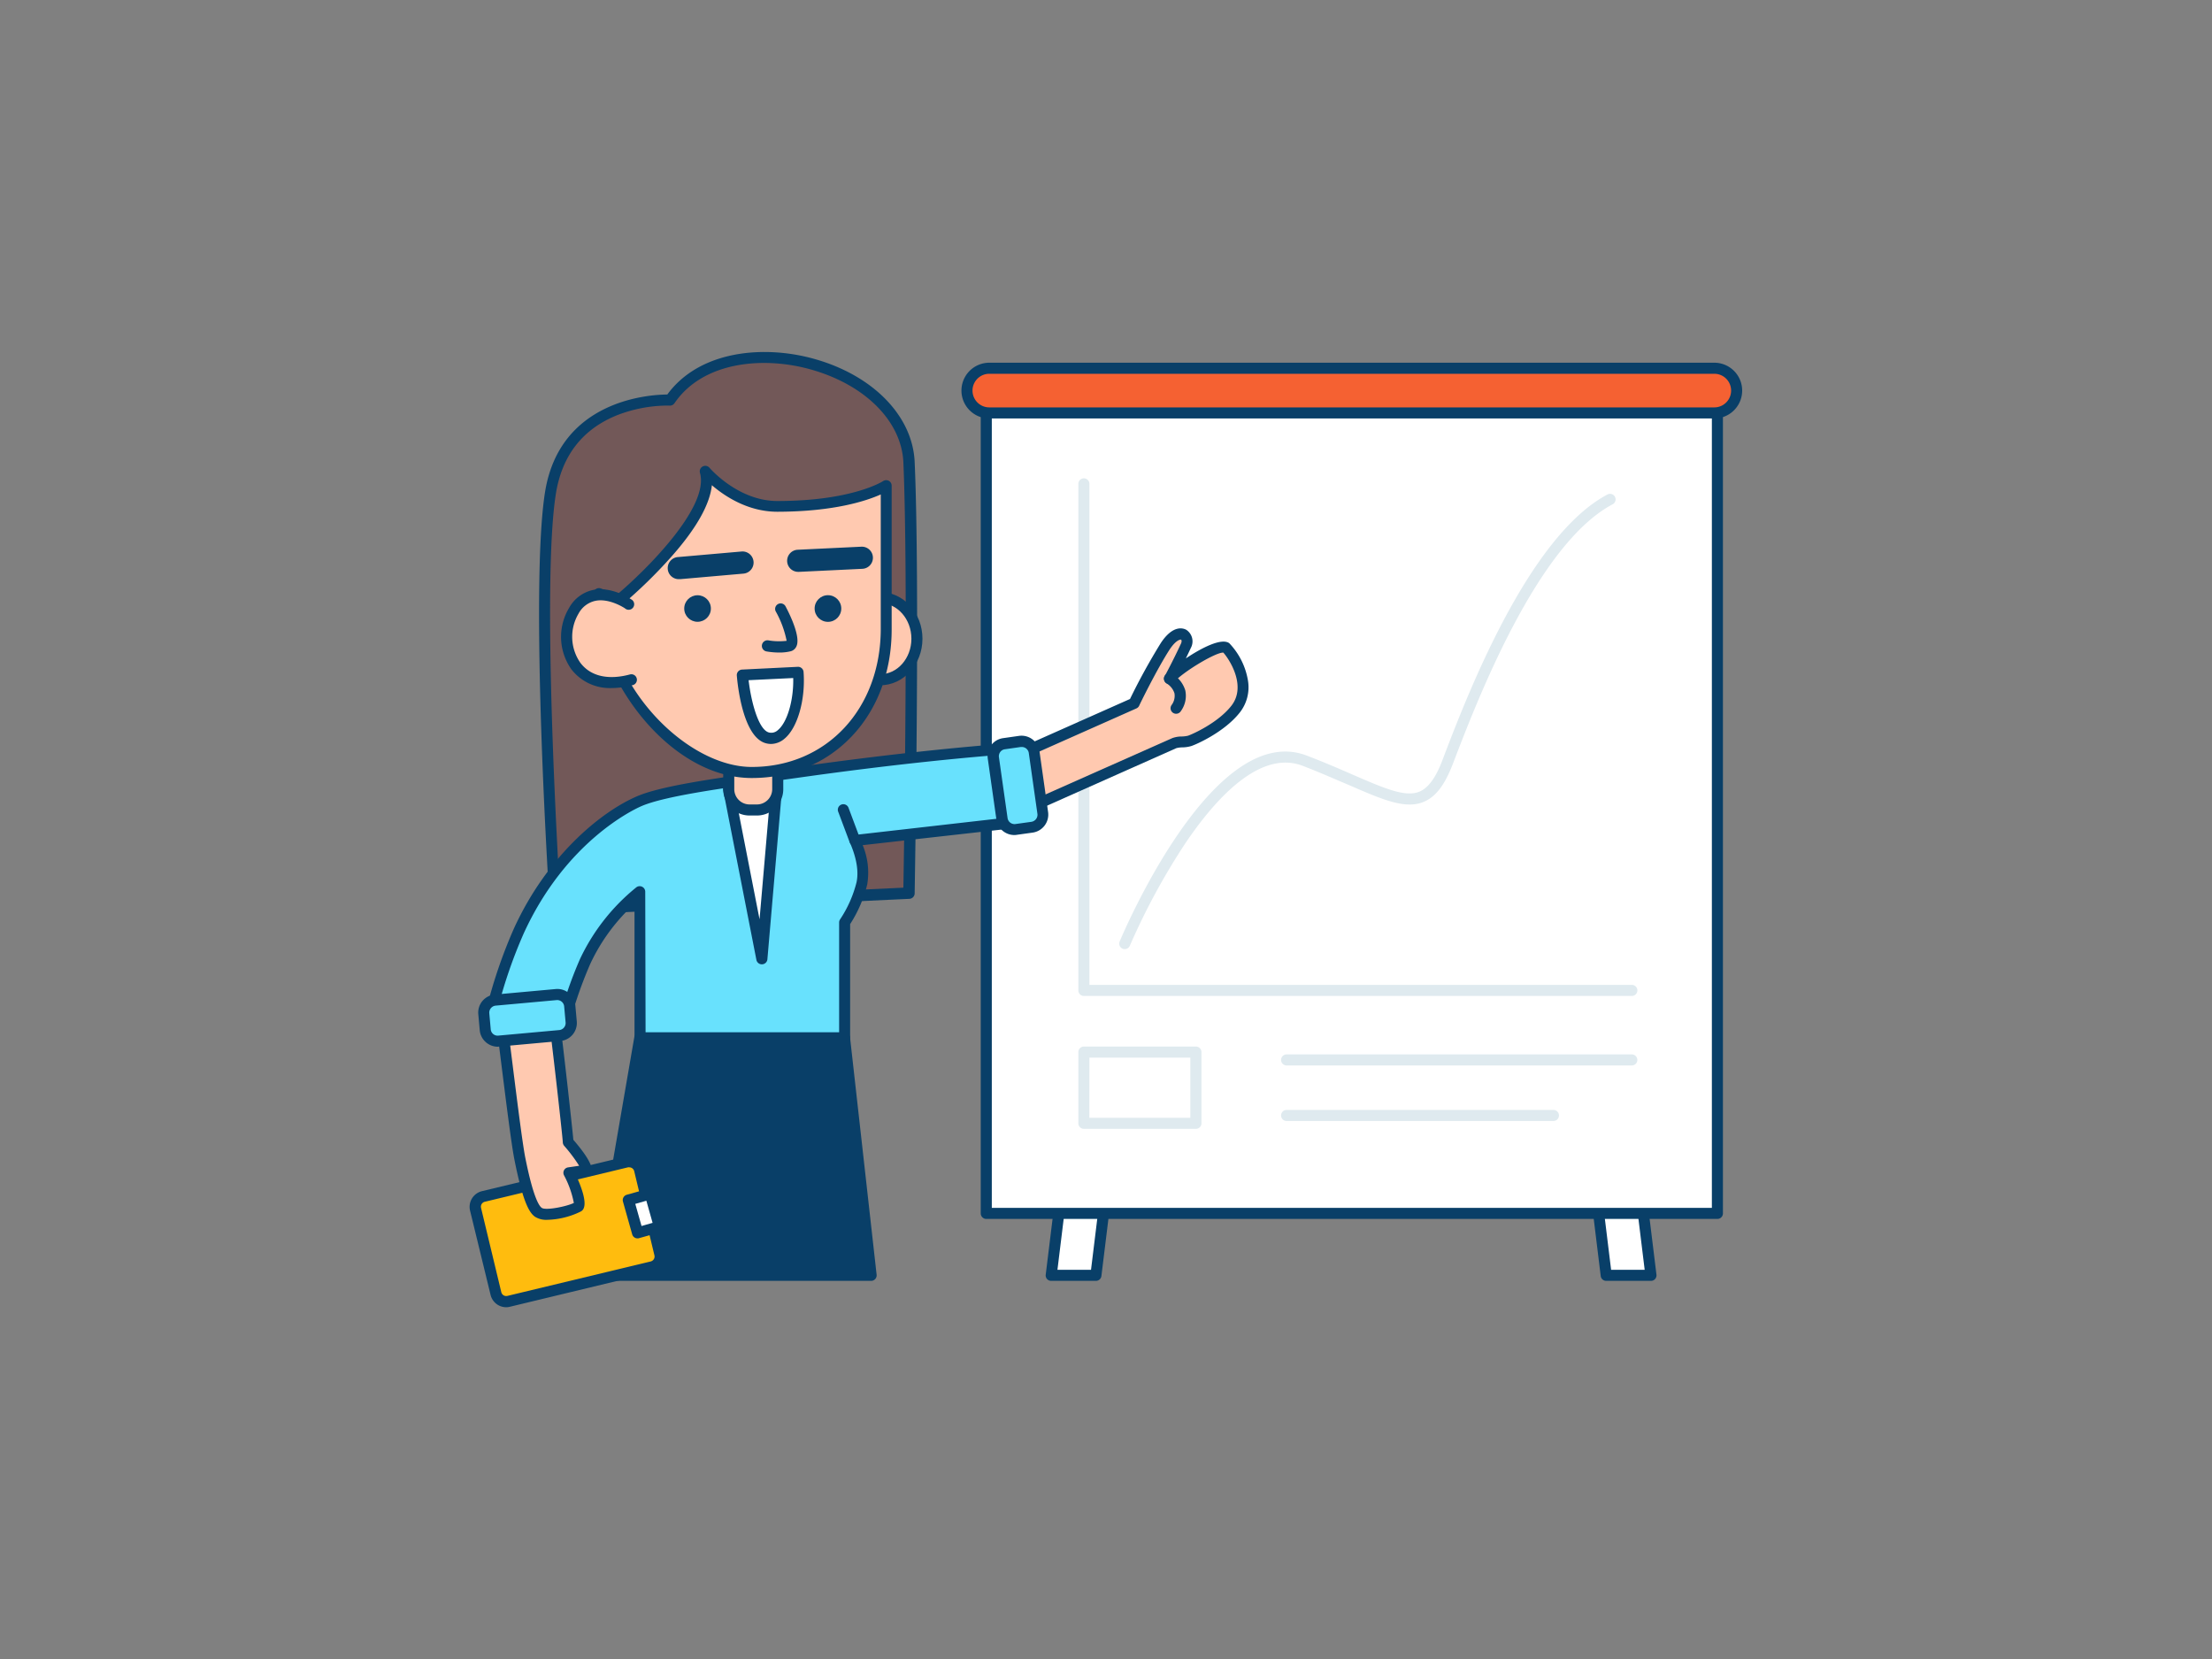 <svg id="_10_presentation_outline" data-name="#10_presentation_outline" xmlns="http://www.w3.org/2000/svg" viewBox="0 0 400 300"><rect x="0" y="0" width="400" height="300" fill="#808080" stroke="none"/><polygon points="198.17 230.62 190.09 230.62 193.81 200.29 201.89 200.29 198.17 230.62" fill="#fff"/><path d="M198.17,231.62h-8.08a1,1,0,0,1-.75-.33,1,1,0,0,1-.24-.79l3.72-30.33a1,1,0,0,1,1-.88h8.08a1,1,0,0,1,.75.34,1,1,0,0,1,.24.78l-3.72,30.33A1,1,0,0,1,198.17,231.62Zm-6.95-2h6.07l3.47-28.33h-6.07Z" fill="#093f68"/><polygon points="290.46 230.62 298.54 230.62 294.82 200.29 286.74 200.29 290.46 230.62" fill="#fff"/><path d="M298.54,231.62h-8.08a1,1,0,0,1-1-.88l-3.71-30.33a1,1,0,0,1,.24-.78,1,1,0,0,1,.75-.34h8.08a1,1,0,0,1,1,.88l3.72,30.33a1,1,0,0,1-1,1.12Zm-7.2-2h6.07l-3.47-28.33h-6.07Z" fill="#093f68"/><rect x="178.35" y="70.63" width="132.2" height="148.79" fill="#fff"/><path d="M310.56,220.42H178.35a1,1,0,0,1-1-1V70.63a1,1,0,0,1,1-1H310.56a1,1,0,0,1,1,1V219.42A1,1,0,0,1,310.56,220.42Zm-131.21-2H309.56V71.63H179.35Z" fill="#093f68"/><path d="M295.08,180.1H196a1,1,0,0,1-1-1V87.5a1,1,0,0,1,2,0v90.6h98.09a1,1,0,0,1,0,2Z" fill="#dfeaef"/><path d="M203.39,171.63a1,1,0,0,1-.38-.07,1,1,0,0,1-.54-1.31c.69-1.64,17-40.09,33.85-33.61,3.17,1.21,5.9,2.4,8.31,3.45,5.74,2.49,9.52,4.13,12.06,3.06,1.61-.68,3-2.56,4.24-5.94,4.19-11,15.31-40.15,29.75-47.79a1,1,0,0,1,.94,1.77c-13.78,7.28-24.7,36-28.82,46.74-1.51,4-3.16,6.15-5.33,7.06-3.33,1.41-7.43-.37-13.63-3.07-2.4-1-5.11-2.22-8.23-3.42-7.73-3-15.77,5.89-21.16,13.84A121.72,121.72,0,0,0,204.32,171,1,1,0,0,1,203.39,171.63Z" fill="#dfeaef"/><rect x="174.87" y="66.59" width="139.17" height="8.08" rx="4.04" fill="#f56132"/><path d="M310,75.67H178.9a5,5,0,0,1,0-10.08H310a5,5,0,1,1,0,10.08ZM178.9,67.59a3,3,0,0,0,0,6.08H310a3,3,0,1,0,0-6.08Z" fill="#093f68"/><polygon points="152.74 187.67 157.54 230.62 108.31 230.62 115.72 187.67 152.74 187.67" fill="#093f68"/><path d="M157.54,231.62H108.3a1,1,0,0,1-1-1.17l7.41-42.95a1,1,0,0,1,1-.83h37a1,1,0,0,1,1,.89l4.81,42.95a1,1,0,0,1-1,1.11Zm-48-2h46.93l-4.58-41H116.56Z" fill="#093f68"/><rect x="87.42" y="212.98" width="30.48" height="19.5" rx="1.92" transform="translate(-49.23 30.18) rotate(-13.52)" fill="#ffbc0e"/><path d="M91.53,236.39a2.91,2.91,0,0,1-2.82-2.24L85,218.91a2.92,2.92,0,0,1,2.15-3.51l25.92-6.23a2.91,2.91,0,0,1,3.51,2.15l3.67,15.24a2.88,2.88,0,0,1-.35,2.2,2.91,2.91,0,0,1-1.81,1.31L92.22,236.3A2.72,2.72,0,0,1,91.53,236.39Zm22.26-25.3a.86.86,0,0,0-.22,0l-25.91,6.23a.92.92,0,0,0-.67,1.11l3.66,15.23a.92.92,0,0,0,.41.57.93.93,0,0,0,.69.11l25.92-6.23h0a.94.94,0,0,0,.56-.41.91.91,0,0,0,.11-.7l-3.66-15.23A.92.92,0,0,0,113.79,211.09Z" fill="#093f68"/><path d="M100,183.06c-3.14.46-6.27,1-9.39,1.56,1.19,9.22,2.62,21.36,3.3,24.82.92,4.66,2,8.85,3.36,9.79s6.07-.28,7.13-1-1.63-6.2-1.63-6.2l3.16-.46c.25-1-3.28-5.09-3.28-5.09C102.68,206.05,101.23,192.72,100,183.06Z" fill="#ffc9b0"/><path d="M99,220.58a3.86,3.86,0,0,1-2.24-.54c-1-.7-2.18-2.48-3.75-10.41-.51-2.57-1.4-9.64-2.34-17.13-.33-2.64-.66-5.3-1-7.75a1,1,0,0,1,.82-1.12c3.17-.56,6.27-1.1,9.42-1.56a1,1,0,0,1,.75.2,1,1,0,0,1,.39.67c1.07,8.61,2.41,20.79,2.63,23.17,3.64,4.23,3.37,5.36,3.28,5.73a1,1,0,0,1-.83.75l-1.82.26c2.32,5.19,1.15,6,.69,6.24A14.45,14.45,0,0,1,99,220.58Zm-7.2-35.14c.28,2.18.57,4.5.86,6.81.89,7.12,1.82,14.49,2.31,17,1.47,7.41,2.56,8.88,3,9.17.71.52,4.54-.26,5.8-.89a17.65,17.65,0,0,0-1.78-5,1,1,0,0,1,0-.91,1,1,0,0,1,.74-.52l2-.29a28.47,28.47,0,0,0-2.71-3.61,1.06,1.06,0,0,1-.25-.64c0-.57-1.32-12.53-2.52-22.33C96.69,184.58,94.24,185,91.75,185.44ZM105,211.51Z" fill="#093f68"/><path d="M221.71,117.14c-1.28-.94-8.39,3.49-10.25,5.58,0,0,1.5-2.75,3-5.93.86-1.89-1.18-3.7-3.65,0a117.23,117.23,0,0,0-5.7,10.36l-3.53,1.58-10.11,4.49-14.3,6.37,3.87,8.71,31.32-13.93c.7-.32,2-.14,2.78-.42,1.07-.36,5.77-2.5,8.3-5.73C227.06,123.61,222.24,117.54,221.71,117.14Z" fill="#ffc9b0"/><path d="M181,149.33a.92.92,0,0,1-.36-.07,1,1,0,0,1-.55-.52L176.21,140a1,1,0,0,1,.51-1.32l27.62-12.28a113.91,113.91,0,0,1,5.59-10.15c2.21-3.33,4.07-2.65,4.59-2.36a2.5,2.5,0,0,1,.81,3.3c-.3.65-.6,1.27-.89,1.87,2.88-1.93,6.48-3.77,7.86-2.74a12.79,12.79,0,0,1,3.38,6.8,7.37,7.37,0,0,1-1.49,5.73c-2.73,3.47-7.69,5.7-8.77,6.06a6,6,0,0,1-1.63.24,4.48,4.48,0,0,0-1.07.14l-31.31,13.93A1,1,0,0,1,181,149.33Zm-2.55-9.21,3.06,6.89L212,133.47a5,5,0,0,1,1.72-.29,5.3,5.3,0,0,0,1.11-.14c.8-.27,5.4-2.31,7.83-5.4,2.92-3.7-.61-8.75-1.45-9.63-1.36-.07-7.23,3.45-8.95,5.37a1,1,0,0,1-1.63-1.14s1.5-2.76,2.93-5.86c.2-.43.08-.7,0-.72s-.84,0-2,1.71C209.2,121,206,127.56,206,127.62a1,1,0,0,1-.49.48Zm42.8-22.1h0Z" fill="#093f68"/><path d="M212.68,129.07a1,1,0,0,1-.84-1.55,2.77,2.77,0,0,0,.54-2.15,3.24,3.24,0,0,0-1.41-1.78,1,1,0,0,1,1-1.74,5.26,5.26,0,0,1,2.37,3,4.72,4.72,0,0,1-.8,3.74A1,1,0,0,1,212.68,129.07Z" fill="#093f68"/><path d="M121.19,72.35s-18.83-1-21.64,16.85.9,75.25.9,75.25l64-3s1-55.16,0-77.9C163.65,65.89,131.45,57.31,121.19,72.35Z" fill="#725858"/><path d="M100.45,165.45a1,1,0,0,1-1-.93c-.16-2.35-3.69-57.73-.9-75.48,2.64-16.73,18.87-17.68,22.12-17.7,5.85-8,17.52-9,26.64-6.42,10.63,3,17.73,10.34,18.09,18.62,1,22.51,0,77.4,0,78a1,1,0,0,1-1,1l-63.95,3ZM120.7,73.34a25.48,25.48,0,0,0-9,1.7c-6.32,2.5-10.09,7.31-11.19,14.31-2.56,16.26.38,66.4.85,74.06l62-2.89c.13-7.37.89-56.07,0-76.9-.32-7.4-6.85-14-16.64-16.78-8.59-2.45-19.57-1.52-24.75,6.07a1,1,0,0,1-.88.44Z" fill="#093f68"/><path d="M186.77,148.32c-.2-1.19-.4-2.37-.57-3.57,0-.28-.07-.57-.11-.86a52.43,52.43,0,0,0-1.44-5.29c-.34-1.07-.72-2.18-1-3.31-7.07.49-20.63,1.68-39.75,4.4-10.43,1.48-23.36,3-28.31,5.18s-15.26,9.24-21.78,23.53a89.55,89.55,0,0,0-5,14.75l12.79,3.29a76.43,76.43,0,0,1,4.23-12.55,35.46,35.46,0,0,1,9.91-12.64v26.42h37V166.82a23.43,23.43,0,0,0,3.11-7.07c.56-2.66-.28-5.54-1.26-7.76Z" fill="#68e1fd"/><path d="M152.74,188.67h-37a1,1,0,0,1-1-1V163.44a34.06,34.06,0,0,0-8,10.86,75.79,75.79,0,0,0-4.17,12.39,1,1,0,0,1-.46.61,1.06,1.06,0,0,1-.76.11l-12.79-3.29a1,1,0,0,1-.61-.46,1,1,0,0,1-.1-.75A90.08,90.08,0,0,1,92.89,168c6-13.21,15.77-21.2,22.29-24,4.37-1.9,14.34-3.28,24-4.61l4.59-.64c19.53-2.77,33.33-3.95,39.82-4.41a1,1,0,0,1,1,.75c.24,1,.55,1.9.86,2.83l.13.42a52.07,52.07,0,0,1,1.46,5.39l.13.93c.17,1.18.37,2.37.57,3.55a1,1,0,0,1-.19.76,1,1,0,0,1-.69.4L156,152.83a12.91,12.91,0,0,1,.82,7.12,23.49,23.49,0,0,1-3.09,7.16v20.56A1,1,0,0,1,152.74,188.67Zm-36-2h35V166.82a1,1,0,0,1,.15-.53,21.55,21.55,0,0,0,3-6.75c.52-2.48-.36-5.25-1.19-7.15a1,1,0,0,1,0-.9,1,1,0,0,1,.75-.49l31.13-3.55c-.14-.85-.28-1.7-.4-2.55,0-.21-.06-.42-.08-.63l0-.25c-.4-1.76-.86-3.46-1.4-5.11l-.13-.42c-.23-.7-.47-1.41-.68-2.15-6.77.5-20.18,1.69-38.85,4.34l-4.6.64c-9.07,1.25-19.34,2.67-23.46,4.46-1.38.6-13.65,6.33-21.27,23A86.72,86.72,0,0,0,90,182.44l10.86,2.78a75.1,75.1,0,0,1,4-11.75,36.79,36.79,0,0,1,10.19-13,1,1,0,0,1,1.06-.12,1,1,0,0,1,.57.9Z" fill="#093f68"/><polygon points="131.78 142.71 137.78 173.38 140.28 144.31 131.78 142.71" fill="#fff"/><path d="M137.78,174.38a1,1,0,0,1-1-.81l-6-30.67a1,1,0,0,1,1.17-1.18l8.5,1.61a1,1,0,0,1,.82,1.07l-2.5,29.06a1,1,0,0,1-.95.92ZM133,144l4.35,22.24,1.82-21.07Z" fill="#093f68"/><rect x="180.39" y="134.22" width="7.44" height="15.62" rx="2.27" transform="translate(-18.17 27.34) rotate(-8.09)" fill="#68e1fd"/><path d="M183.45,151a3.28,3.28,0,0,1-2-.66,3.22,3.22,0,0,1-1.27-2.16l-1.56-11a3.29,3.29,0,0,1,.62-2.43,3.24,3.24,0,0,1,2.16-1.27l2.87-.41a3.28,3.28,0,0,1,3.7,2.78l1.56,11a3.29,3.29,0,0,1-2.78,3.71l-2.87.4A2.49,2.49,0,0,1,183.45,151Zm1.32-15.92h-.18l-2.87.41a1.24,1.24,0,0,0-.84.49,1.28,1.28,0,0,0-.24.95l1.56,11a1.27,1.27,0,0,0,1.44,1.08h0l2.87-.4a1.32,1.32,0,0,0,.84-.5,1.28,1.28,0,0,0,.24-1l-1.56-11A1.28,1.28,0,0,0,184.77,135.08Z" fill="#093f68"/><path d="M131.78,137.6h8.87a0,0,0,0,1,0,0v5.1a3.76,3.76,0,0,1-3.76,3.76h-1.34a3.76,3.76,0,0,1-3.76-3.76v-5.1A0,0,0,0,1,131.78,137.6Z" fill="#ffc9b0"/><path d="M136.88,147.47h-1.34a4.76,4.76,0,0,1-4.76-4.76V137.6a1,1,0,0,1,1-1h8.86a1,1,0,0,1,1,1v5.11A4.76,4.76,0,0,1,136.88,147.47Zm-4.1-8.87v4.11a2.77,2.77,0,0,0,2.76,2.76h1.34a2.77,2.77,0,0,0,2.76-2.76V138.6Z" fill="#093f68"/><ellipse cx="159.17" cy="115.5" rx="6.64" ry="7.42" fill="#ffc9b0"/><path d="M159.17,123.92c-4.22,0-7.65-3.78-7.65-8.42s3.43-8.43,7.65-8.43,7.64,3.78,7.64,8.43S163.38,123.92,159.17,123.92Zm0-14.85c-3.11,0-5.65,2.88-5.65,6.43s2.54,6.42,5.65,6.42,5.64-2.88,5.64-6.42S162.28,109.07,159.17,109.07Z" fill="#093f68"/><path d="M135.94,139.69c-14.58,0-27.63-18-27.63-32.34l3.46,1.32s18.15-15,15.75-23.47c0,0,5.35,6.36,13,6.34,14.16,0,19.7-3.78,19.7-3.78v25.95C160.27,128.06,150.52,139.69,135.94,139.69Z" fill="#ffc9b0"/><path d="M135.94,140.69c-15.15,0-28.64-18.65-28.64-33.34a1,1,0,0,1,.44-.82,1,1,0,0,1,.92-.12l2.92,1.11c5.17-4.36,16.75-15.79,15-22a1,1,0,0,1,1.73-.92c.05.06,5.15,6,12.26,6h0c13.59,0,19.09-3.58,19.14-3.61a1,1,0,0,1,1-.05,1,1,0,0,1,.53.88v25.95C161.27,129.34,150.61,140.69,135.94,140.69Zm-26.6-31.88c.84,16,15.2,29.88,26.6,29.88,13.52,0,23.33-10.51,23.33-25V89.41c-2.56,1.15-8.41,3.11-18.69,3.13h0c-5.33,0-9.55-2.82-11.85-4.8-.37,3.51-2.84,7.88-7.39,13a87.8,87.8,0,0,1-8.89,8.66,1,1,0,0,1-1,.16Z" fill="#093f68"/><ellipse cx="126.14" cy="110.04" rx="2.41" ry="2.4" fill="#093f68"/><circle cx="149.72" cy="110.04" r="2.41" fill="#093f68"/><path d="M141,118a14.18,14.18,0,0,1-2.39-.2,1,1,0,0,1,.35-2,11.52,11.52,0,0,0,3.29.08,18.16,18.16,0,0,0-2-5.37,1,1,0,0,1,1.77-.92c1.07,2,2.75,5.71,2,7.29a1.57,1.57,0,0,1-1,.88A8.5,8.5,0,0,1,141,118Z" fill="#093f68"/><path d="M122.83,104.73a2,2,0,0,1-.17-4l11.43-1a2,2,0,1,1,.35,4l-11.43,1Z" fill="#093f68"/><path d="M144.39,103.41a2,2,0,0,1-.1-4l11.46-.55a2,2,0,0,1,2.1,1.91,2,2,0,0,1-1.91,2.09l-11.46.55Z" fill="#093f68"/><path d="M113.53,109.18s-6.35-4.39-9.76,1.26-.13,15.3,10.37,12.49" fill="#ffc9b0"/><path d="M110.64,124.42a8.79,8.79,0,0,1-7.31-3.38,10.15,10.15,0,0,1-.42-11.11,6.53,6.53,0,0,1,4.26-3.23c3.42-.73,6.79,1.56,6.93,1.66A1,1,0,1,1,113,110s-2.82-1.9-5.38-1.34a4.54,4.54,0,0,0-3,2.3,8.22,8.22,0,0,0,.31,8.87c1.82,2.44,5,3.19,8.95,2.14a1,1,0,1,1,.52,1.93A14.71,14.71,0,0,1,110.64,124.42Z" fill="#093f68"/><rect x="91.67" y="176.26" width="7.44" height="15.62" rx="2.27" transform="translate(270.29 72.74) rotate(84.92)" fill="#68e1fd"/><path d="M90,189.28a3.29,3.29,0,0,1-3.25-3l-.26-2.88h0a3.27,3.27,0,0,1,3-3.55l11-1a3.23,3.23,0,0,1,2.39.75,3.18,3.18,0,0,1,1.16,2.22l.26,2.88a3.27,3.27,0,0,1-3,3.55l-11,1Zm-1.52-6.05.26,2.89a1.25,1.25,0,0,0,1.38,1.15l11-1a1.28,1.28,0,0,0,1.16-1.38l-.26-2.88a1.26,1.26,0,0,0-1.38-1.16l-11,1a1.28,1.28,0,0,0-1.16,1.38Z" fill="#093f68"/><path d="M154.59,153a1,1,0,0,1-.93-.65l-2.07-5.52a1,1,0,1,1,1.87-.7l2.07,5.52a1,1,0,0,1-.59,1.29A1,1,0,0,1,154.59,153Z" fill="#093f68"/><path d="M144.39,121.58l-10.13.5s.87,10.36,4.51,11.35S144.85,127.72,144.39,121.58Z" fill="#fff"/><path d="M139.48,134.53a3.6,3.6,0,0,1-1-.13c-4.11-1.12-5.09-10.39-5.24-12.24a1,1,0,0,1,.94-1.08l10.13-.5a1,1,0,0,1,1,.93c.37,5-1.08,10.12-3.46,12.08A3.8,3.8,0,0,1,139.48,134.53ZM135.37,123c.46,3.93,1.79,8.94,3.66,9.45a1.73,1.73,0,0,0,1.63-.42c1.72-1.42,2.87-5.43,2.78-9.42Z" fill="#093f68"/><rect x="114.41" y="216.34" width="4.13" height="6.16" transform="translate(-55.16 39.83) rotate(-15.74)" fill="#fff"/><path d="M115.32,223.94a1,1,0,0,1-1-.73l-1.67-5.93a1,1,0,0,1,.69-1.23l4-1.12a1,1,0,0,1,.76.09,1.06,1.06,0,0,1,.48.6l1.67,5.93a1,1,0,0,1-.69,1.23l-4,1.12A.84.84,0,0,1,115.32,223.94Zm-.44-6.24,1.13,4,2-.57-1.13-4Z" fill="#093f68"/><path d="M295.08,192.67H232.66a1,1,0,0,1,0-2h62.42a1,1,0,0,1,0,2Z" fill="#dfeaef"/><path d="M280.91,202.71H232.66a1,1,0,0,1,0-2h48.25a1,1,0,0,1,0,2Z" fill="#dfeaef"/><path d="M216.25,204.13H196a1,1,0,0,1-1-1V190.25a1,1,0,0,1,1-1h20.26a1,1,0,0,1,1,1v12.88A1,1,0,0,1,216.25,204.13Zm-19.26-2h18.26V191.25H197Z" fill="#dfeaef"/></svg>